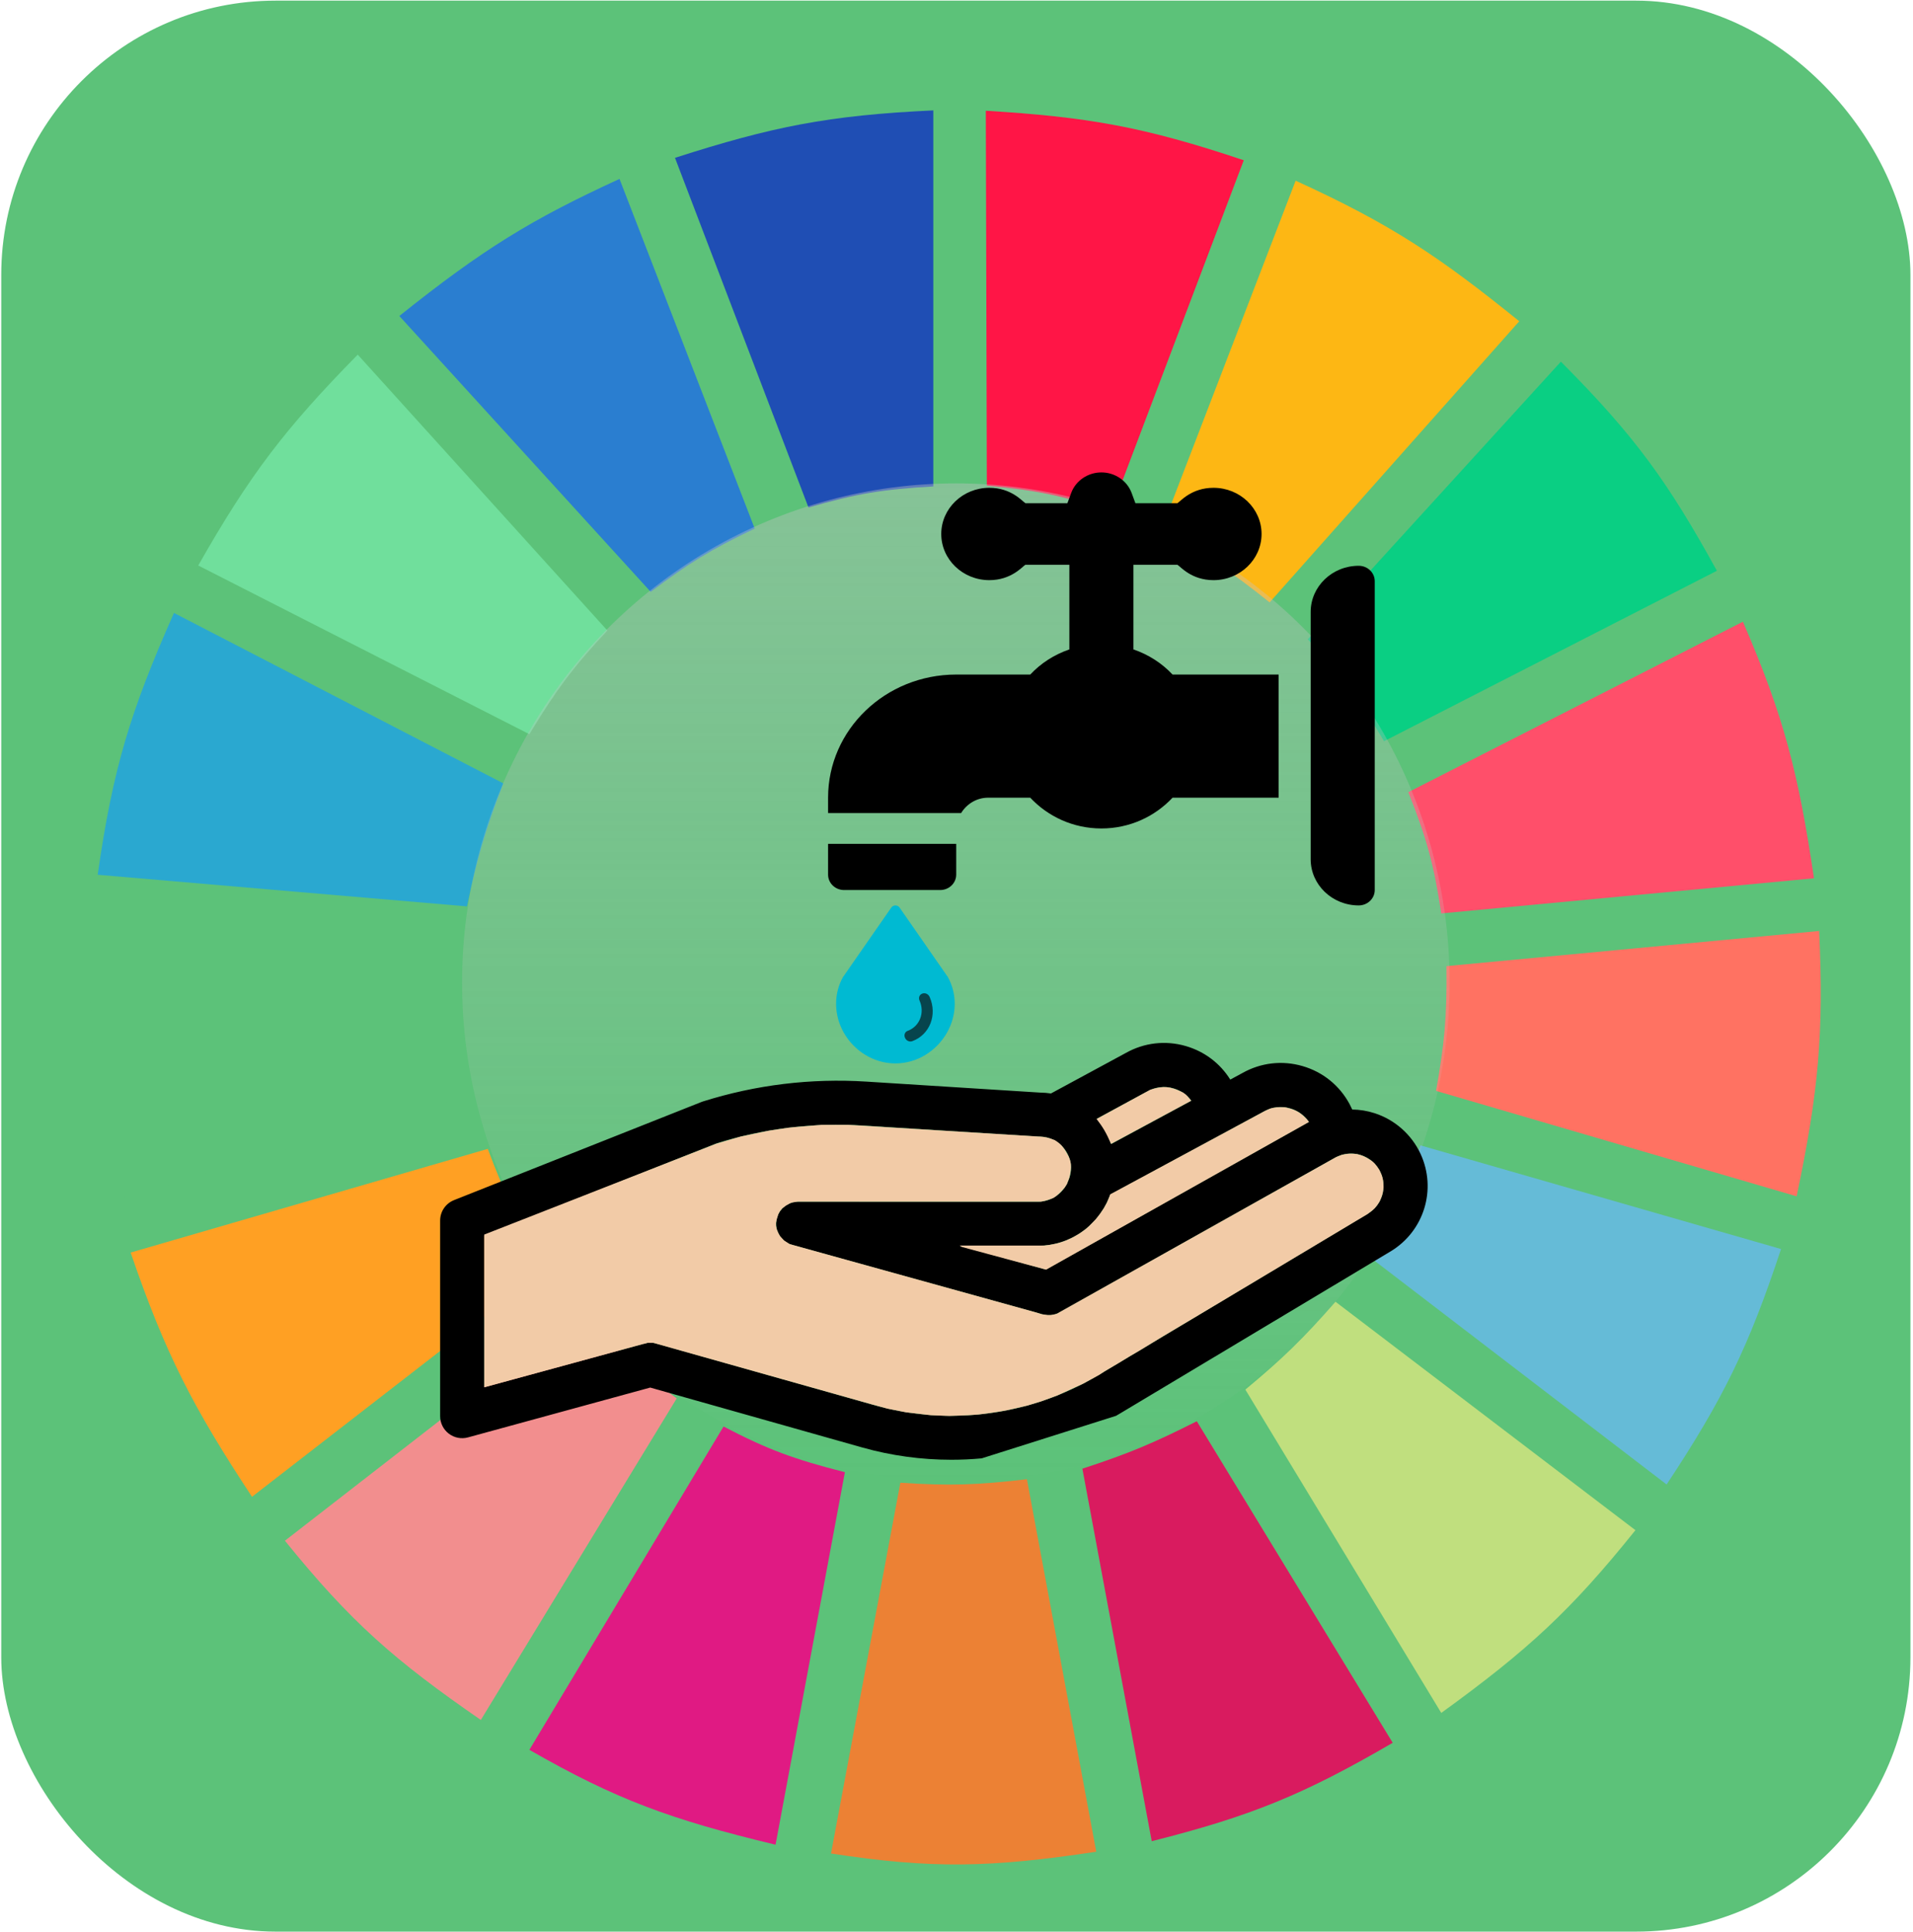 <svg width="687" height="694" viewBox="0 0 687 694" fill="none" xmlns="http://www.w3.org/2000/svg">
<rect x="0.449" y="0.229" width="685.626" height="693.507" rx="98.51" fill="#5CC279"/>
<g clip-path="url(#clip0)">
<path d="M290.345 182.271L242.406 56.687C277.217 45.509 297.373 41.42 335.171 39.648V174.698C317.205 175.705 307.362 177.327 290.345 182.271Z" fill="#1F4EB4"/>
<path d="M354.397 174.435L354.029 39.778C390.48 41.985 410.741 45.487 446.658 57.559L398.924 183.645C381.795 178.061 372.032 176 354.397 174.435Z" fill="#FF1546"/>
<path d="M416.729 191.106L465.29 64.891C499.816 80.643 516.964 92.246 545.603 115.377L455.951 216.349C441.932 205.144 433.548 199.403 416.729 191.106Z" fill="#FDB714"/>
<path d="M469.646 229.602L560.543 129.892C587.208 156.633 599.113 173.274 616.575 204.99L497.04 266.204C487.808 250.709 481.935 242.598 469.646 229.602Z" fill="#0ACF83"/>
<path d="M505.756 284.505L625.914 223.291C640.803 257.682 645.887 278.019 651.439 315.428L517.585 328.05C514.96 310.589 512.368 301.064 505.756 284.505Z" fill="#FF4F6A"/>
<path d="M515.715 391.788C518.712 375.022 519.667 365.278 519.45 346.982L653.305 334.36C654.967 371.046 653.141 391.894 645.211 429.653L515.715 391.788Z" fill="#FF7262"/>
<path d="M491.434 451.109C500.211 436.693 504.343 428.025 510.111 411.352L639.608 448.585C628.021 483.609 619.029 502.126 598.517 533.149L491.434 451.109Z" fill="#65BBD7"/>
<path d="M587.317 549.558L479.611 467.518C467.777 481.013 460.665 487.889 447.236 499.071L517.588 615.189C548.743 592.611 564.189 578.374 587.317 549.558Z" fill="#C0DF7E"/>
<path d="M500.149 625.918L429.797 510.431C414.534 518.144 405.595 521.958 388.707 527.47L413.61 661.258C449.288 652.264 468.248 644.489 500.149 625.918Z" fill="#D91B5F"/>
<path d="M323.337 532.518C341.083 533.68 351.034 533.333 368.785 531.256L393.688 665.044C355.625 670.779 334.71 671.25 298.434 665.675L323.337 532.518Z" fill="#EC8134"/>
<path d="M190.111 628.442L259.84 512.324C275.649 520.593 285.239 524.111 303.421 528.732L278.518 662.52C240.874 653.478 221.289 646.33 190.111 628.442Z" fill="#E01A83"/>
<path d="M102.322 553.344L208.783 470.673C220.655 484.641 228.376 491.305 243.025 502.227L172.674 617.714C141.88 596.429 126.108 582.763 102.322 553.344Z" fill="#F28E8E"/>
<path d="M90.499 537.567C69.322 505.415 59.44 486.382 46.918 449.848L175.169 412.614C181.575 429.864 186.433 439.2 196.337 455.527L90.499 537.567Z" fill="#FFA023"/>
<path d="M41.932 430.915C33.693 394.392 31.461 373.207 33.216 333.729L165.825 346.351C165.486 365.902 166.53 376.065 170.183 393.051L41.932 430.915Z" fill="#5CC279"/>
<path d="M35.082 314.166L167.692 325.526C171.371 308.129 174.129 298.446 180.766 281.35L62.476 220.136C46.754 255.596 40.52 276.126 35.082 314.166Z" fill="#2AA8D0"/>
<path d="M71.191 203.096C89.728 170.462 102.355 153.956 128.469 127.367L218.12 226.446C205.989 239.412 199.87 247.585 190.104 263.68L71.191 203.096Z" fill="#70DF9C"/>
<path d="M233.684 212.563C247.134 202.425 255.227 197.35 271.039 189.844L222.478 64.26C190.878 78.774 173.528 89.4 143.41 113.484L233.684 212.563Z" fill="#2A7ED0"/>
<ellipse opacity="0.4" cx="343.262" cy="352.893" rx="177.317" ry="179.287" fill="url(#paint0_linear)"/>
<path fill-rule="evenodd" clip-rule="evenodd" d="M311.12 388.457L347.489 390.756L363.324 391.756L373.548 392.402C374.857 392.414 376.152 392.52 377.425 392.715L404.241 378.201C410.861 374.467 418.522 373.573 425.828 375.683C432.542 377.623 438.156 381.869 441.817 387.733L446.152 385.387C452.771 381.653 460.434 380.76 467.741 382.87C475.074 384.988 481.093 389.858 484.69 396.582C485.023 397.202 485.331 397.834 485.615 398.476C488.322 398.516 491.031 398.954 493.646 399.798C500.919 402.145 506.931 407.465 510.141 414.391C516.055 427.152 511.41 442.231 499.336 449.465L402.47 507.502C401.915 507.835 401.357 508.163 400.797 508.486L352.543 523.765C348.917 524.099 345.274 524.267 341.629 524.267C330.875 524.268 320.096 522.809 309.61 519.845L233.508 498.337L168.074 516.234C165.69 516.888 163.143 516.39 161.18 514.895C159.216 513.4 158.064 511.075 158.064 508.609V438.364C158.064 435.124 160.044 432.212 163.06 431.016L251.935 395.763C252.114 395.692 252.297 395.627 252.481 395.57C271.495 389.593 291.223 387.2 311.12 388.457ZM491.188 435.907C496.308 432.839 498.278 426.444 495.77 421.032C494.388 418.052 491.905 415.854 488.777 414.843C485.647 413.834 482.344 414.163 479.477 415.772L380.493 471.326C378.669 472.351 376.513 472.611 374.496 472.052L284.531 447.112C280.716 446.054 278.27 442.344 278.805 438.426C279.339 434.508 282.69 431.587 286.649 431.587C286.649 431.587 345.778 431.587 372.709 431.604H372.717C377.455 431.604 381.709 428.739 383.557 424.305L383.744 423.857C385.222 420.311 384.844 416.44 382.706 413.242C380.57 410.047 377.14 408.214 373.293 408.214H373.279C373.112 408.214 372.945 408.209 372.779 408.198L310.12 404.238C292.271 403.109 274.573 405.239 257.509 410.567L173.899 443.73V498.246L231.449 482.505C232.134 482.317 232.837 482.224 233.541 482.224C234.267 482.224 234.992 482.324 235.698 482.523L313.92 504.629C340.94 512.265 370.244 508.37 394.323 493.943L491.188 435.907ZM453.904 399.175C453.858 399.202 453.811 399.228 453.763 399.253L398.71 429.052C398.598 429.35 398.482 429.645 398.359 429.94L398.172 430.387C393.86 440.731 383.868 447.417 372.715 447.417H372.698C365.223 447.412 355.269 447.409 344.787 447.407L375.581 455.944L470.054 402.922C468.46 400.568 466.116 398.861 463.341 398.06C460.146 397.138 456.795 397.534 453.904 399.175ZM411.994 391.989C411.947 392.016 411.9 392.042 411.853 392.067L393.856 401.809C394.578 402.646 395.253 403.532 395.876 404.464C397.227 406.486 398.283 408.647 399.038 410.89L427.835 395.303C426.253 393.172 424.031 391.625 421.43 390.874C418.236 389.952 414.884 390.347 411.994 391.989Z" fill="black"/>
<path d="M173.895 443.39V498.24L230.601 482.794L231.753 482.531L232.616 482.269H233.192H233.768H234.631L235.495 482.531L312.927 504.335L318.684 505.911L325.305 507.224L334.228 508.275L340.849 508.538L347.757 508.275L351.499 508.012L355.529 507.487L358.984 506.962L361.862 506.436L368.771 504.86L373.952 503.284L379.709 501.182L386.617 498.03L388.92 496.979L391.799 495.403L394.677 493.827L396.692 492.514L401.586 489.624L405.904 486.997L409.07 485.158L413.388 482.531L417.706 479.904L424.326 475.964L430.947 472.024L491.108 436.035L492.835 434.721L493.699 433.933L494.562 432.882L495.426 431.569L496.001 430.256C496.566 428.835 496.72 427.949 496.865 426.315C496.825 423.78 496.511 422.484 495.426 420.273C494.206 418.38 493.454 417.36 491.684 416.333C490.166 415.38 489.231 414.96 487.366 414.494C485.268 414.226 484.075 414.26 481.897 414.757L479.882 415.545L380.573 471.236L379.709 471.761L378.845 472.024L377.406 472.286H376.255L374.24 472.024L371.649 471.236L283.566 446.805L281.551 445.492L280.112 443.916L279.536 442.865L278.961 441.551L278.673 440.238V439.187L278.961 437.874L279.536 436.035L280.112 434.984L280.976 433.933L282.415 432.882L283.854 432.094L284.718 431.832L286.445 431.569H287.021H373.795L375.103 431.306L376.831 430.781L378.27 430.256L379.421 429.467L380.86 428.154L382.3 426.578L383.163 425.264L384.027 422.9C384.965 419.053 384.877 417.118 383.163 414.231C381.724 411.667 380.743 410.712 378.845 409.503C376.759 408.681 375.567 408.324 373.376 408.189H373.088L304.58 403.986H295.08L285.581 404.774L282.991 405.037L276.082 406.088L266.007 408.189L257.084 410.816L173.895 443.39Z" fill="#F2CBA7"/>
<path d="M345.457 447.854L375.682 455.997L470.097 402.934L469.234 401.883C466.679 399.195 464.892 398.46 461.462 397.68H458.583L456.856 397.942L455.993 398.205L455.417 398.468L454.266 398.993L398.71 428.94L398.422 429.728L397.559 431.83L396.407 433.931L394.968 436.033L393.529 437.872L391.226 440.236L390.074 441.287L388.635 442.337L387.484 443.125L385.181 444.439L382.878 445.49L381.439 446.015L379.712 446.54L377.121 447.066L375.106 447.329H374.53H370.5H344.594L345.457 447.854Z" fill="#F2CBA7"/>
<path d="M393.818 401.883C396.105 404.871 397.253 406.8 399 410.815L427.785 395.316L426.921 394.265C426.205 393.405 425.774 392.982 424.906 392.426C420.324 390.113 417.74 389.875 413.104 391.376L393.818 401.883Z" fill="#F2CBA7"/>
<path d="M340.275 350.68C340.275 350.613 340.21 350.547 340.145 350.547L323.127 326.048C322.803 325.513 322.218 325.18 321.569 325.18C320.919 325.18 320.334 325.513 320.01 326.048L302.992 350.547C302.927 350.613 302.927 350.68 302.862 350.68C301.108 353.751 300.264 357.022 300.264 360.493C300.264 372.108 310.007 381.921 321.569 381.921C329.168 381.921 336.248 377.649 340.145 370.773C343.718 364.365 343.783 356.888 340.275 350.68Z" fill="#00BAD2"/>
<path d="M331.218 356.842C330.194 357.219 329.767 358.312 330.232 359.364C332.176 363.759 330.271 368.637 325.994 370.212C324.97 370.589 324.543 371.682 325.009 372.735C325.474 373.787 326.613 374.303 327.637 373.926C333.901 371.618 336.694 364.471 333.846 358.033C333.381 356.981 332.242 356.465 331.218 356.842Z" fill="#07454D"/>
<path d="M487.946 203.2C491.122 203.2 493.697 205.675 493.697 208.728V319.651C493.697 322.704 491.122 325.179 487.946 325.179C478.416 325.179 470.692 317.754 470.692 308.596V219.783C470.692 210.625 478.416 203.2 487.946 203.2Z" fill="black"/>
<path d="M343.393 303.068V314.124C343.393 317.177 340.817 319.652 337.641 319.652H303.133C299.956 319.652 297.381 317.177 297.381 314.124V303.068H343.393Z" fill="black"/>
<path d="M343.392 242.263H369.986C373.786 238.208 378.576 235.104 384.036 233.238V202.831H368.236C367.085 203.553 363.165 208.359 355.278 208.359C345.764 208.359 338.024 200.92 338.024 191.776C338.024 182.632 345.764 175.193 355.278 175.193C363.174 175.193 367.083 179.998 368.236 180.721H383.328L384.687 177.039C386.316 172.629 390.674 169.665 395.538 169.665C400.403 169.665 404.761 172.629 406.39 177.039L407.749 180.721H422.841C423.991 179.999 427.912 175.193 435.798 175.193C445.313 175.193 453.053 182.632 453.053 191.776C453.053 200.92 445.313 208.359 435.798 208.359C427.903 208.359 423.994 203.554 422.841 202.831H407.041V233.238C412.5 235.103 417.291 238.208 421.091 242.263H459.188V286.485H421.195H421.091C414.775 293.224 405.718 297.54 395.538 297.54C385.358 297.54 376.302 293.224 369.986 286.485H369.882H354.895C350.683 286.485 347.159 288.767 345.155 292.012H297.381V286.485C297.381 262.061 317.98 242.263 343.392 242.263Z" fill="black"/>
</g>
<defs>
<linearGradient id="paint0_linear" x1="343.262" y1="173.605" x2="343.262" y2="532.18" gradientUnits="userSpaceOnUse">
<stop stop-color="#C4C4C4"/>
<stop offset="1" stop-color="#C4C4C4" stop-opacity="0"/>
</linearGradient>
<clipPath id="clip0">
<rect width="622.58" height="646.222" fill="white" transform="translate(31.973 23.871)"/>
</clipPath>
</defs>
</svg>
